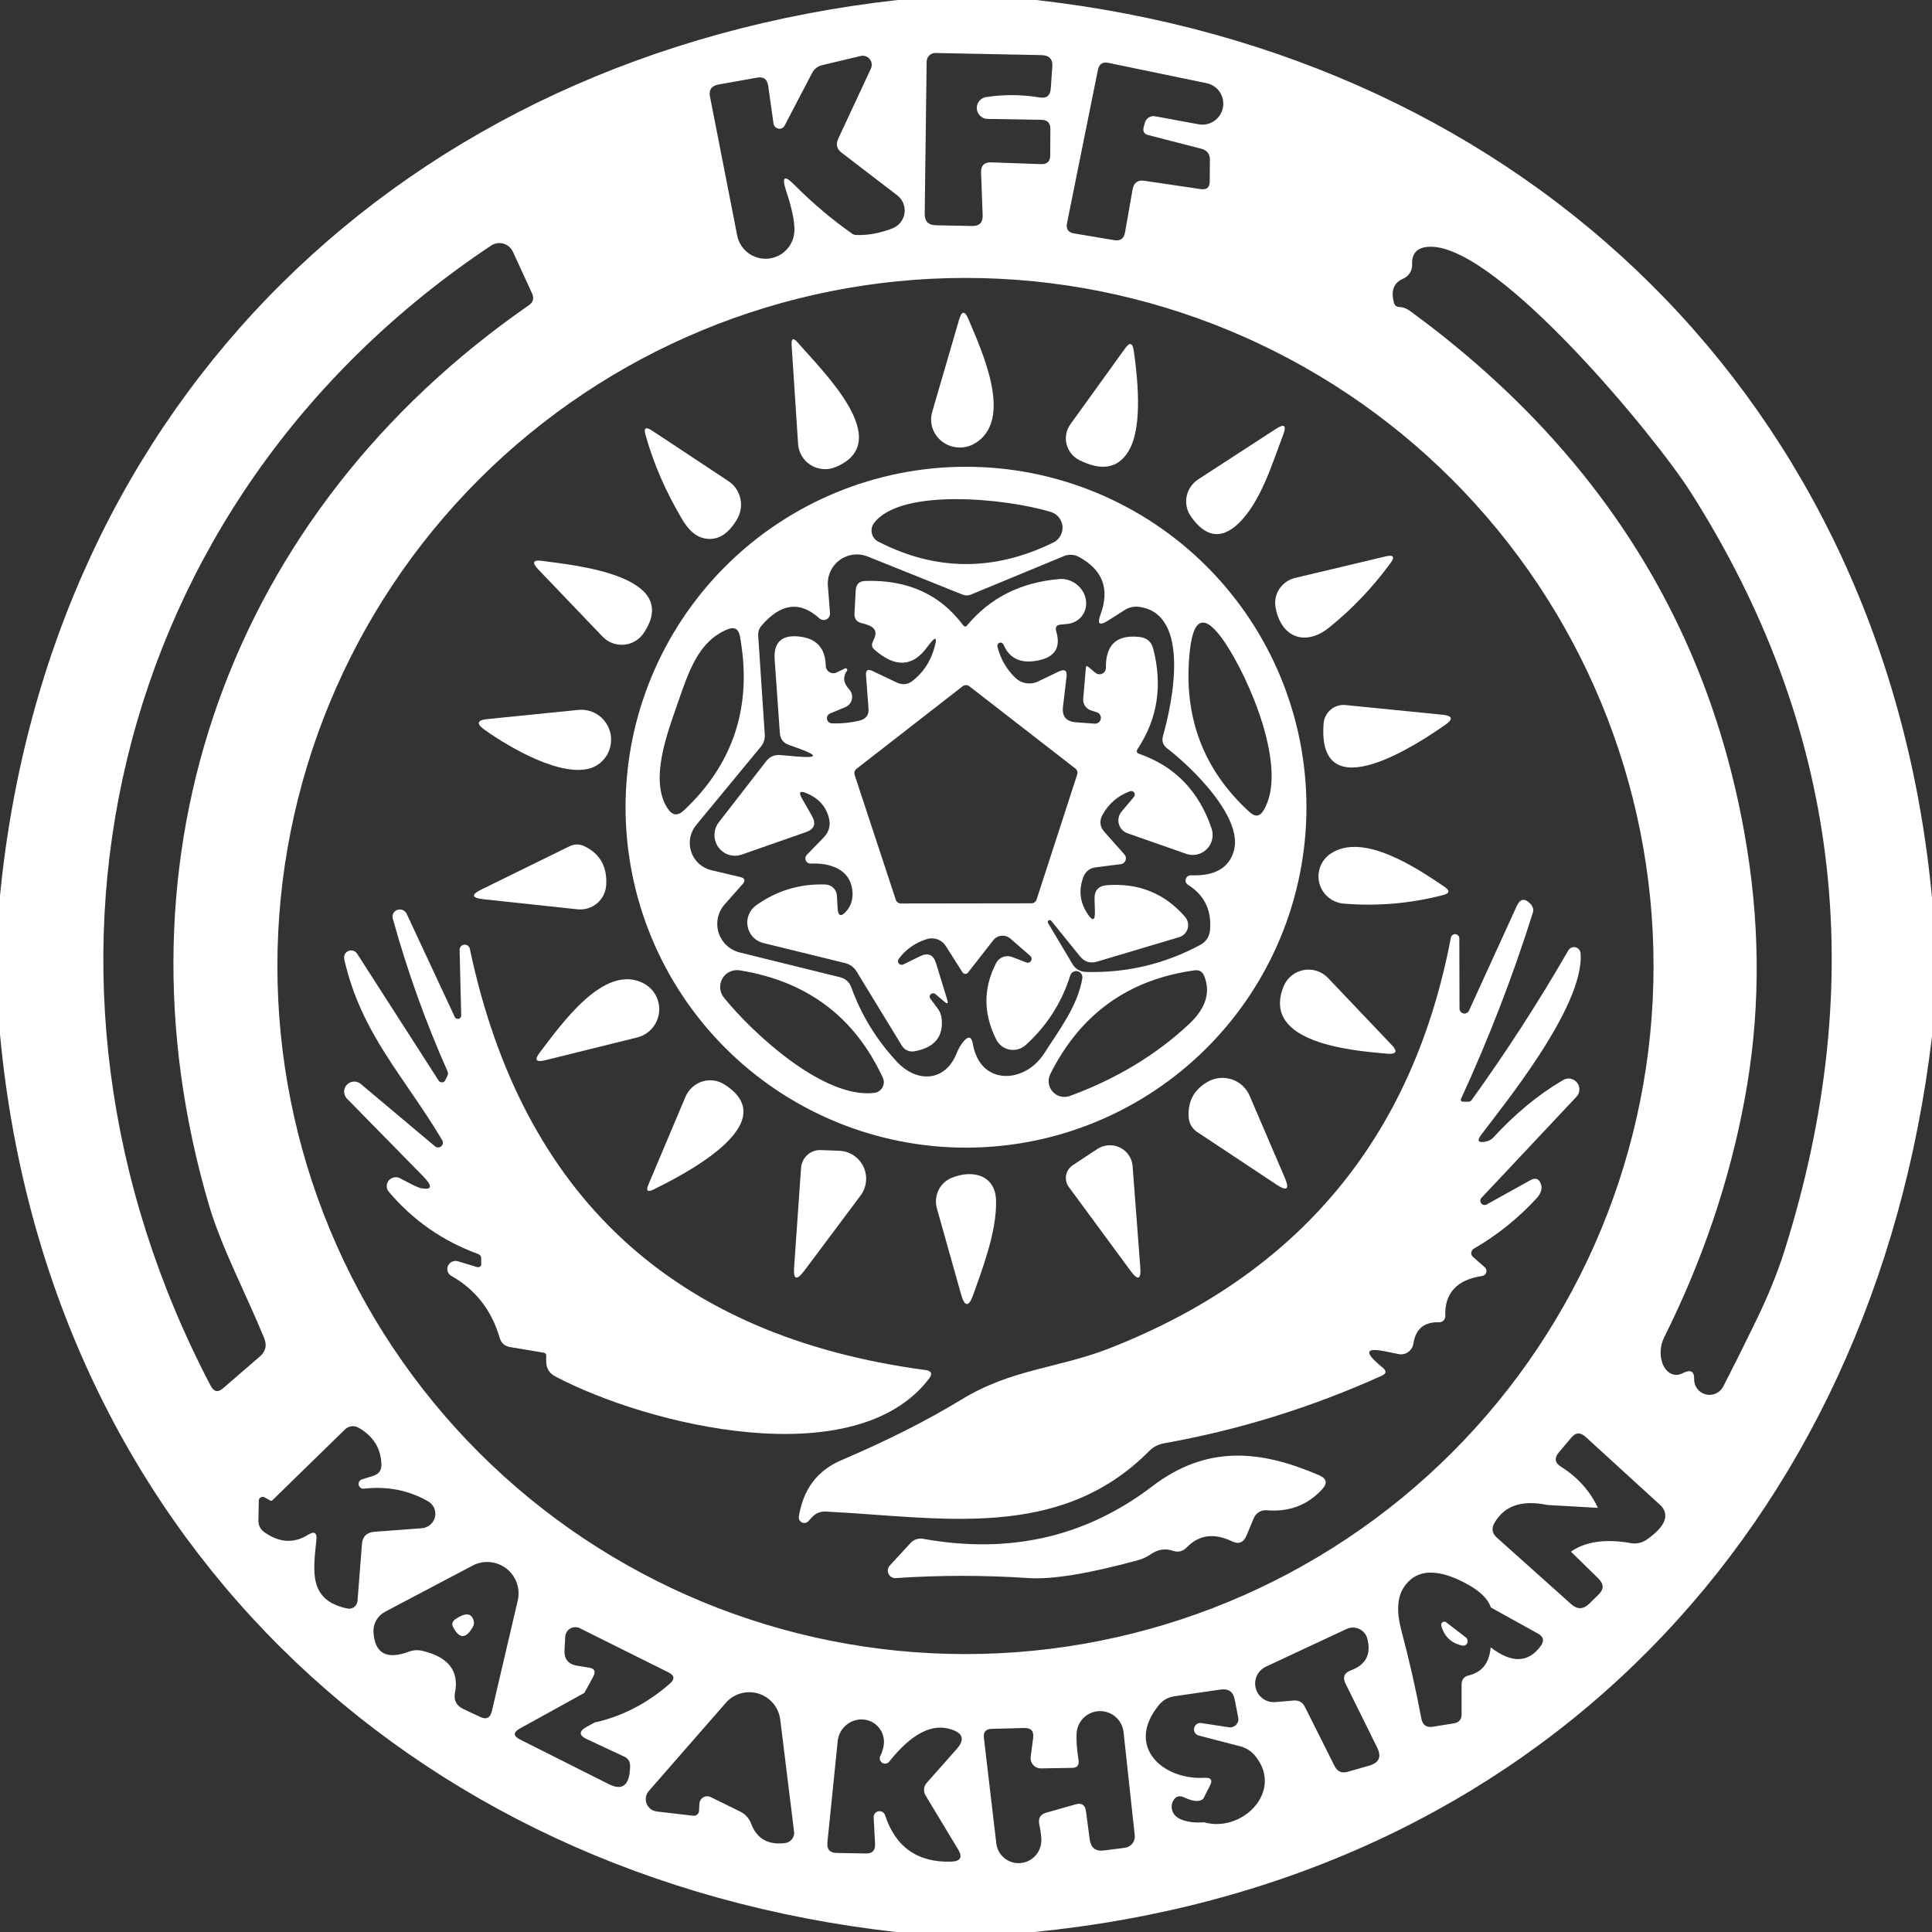 <svg width="803" height="803" viewBox="0 0 803 803" fill="none" xmlns="http://www.w3.org/2000/svg">
<rect x="0" y="0" width="803" height="803" fill="#333333" stroke="none"/>
<path d="M373.137 0L430.673 0C634.886 23.059 783.772 167.672 803 373.137V430.747C778.689 635.401 637.832 782.372 429.863 803H372.327C168.188 779.941 19.081 635.328 0 429.863L0 372.253C20.186 166.494 168.409 22.838 373.137 0ZM412.035 67.481L432.662 68.218C435.216 68.316 436.493 67.113 436.493 64.608L436.567 53.558C436.567 51.102 435.339 49.85 432.883 49.801L410.856 49.432C409.645 49.511 408.452 49.104 407.54 48.303C406.628 47.502 406.072 46.371 405.994 45.16C405.916 43.948 406.322 42.755 407.123 41.843C407.925 40.932 409.055 40.376 410.267 40.297C417.535 39.217 424.853 39.291 432.22 40.518C434.971 40.96 436.469 39.782 436.714 36.982L437.377 27.773C437.623 24.63 436.149 23.009 432.957 22.911L388.829 22.027C388.355 22.017 387.883 22.101 387.442 22.274C387 22.446 386.597 22.704 386.254 23.032C385.912 23.361 385.638 23.753 385.448 24.188C385.258 24.622 385.155 25.089 385.145 25.563L384.335 88.772C384.286 91.964 385.857 93.585 389.05 93.634L404.078 93.929C407.074 93.978 408.523 92.505 408.425 89.509L407.762 71.754C407.664 68.808 409.088 67.383 412.035 67.481ZM330.409 77.058C337.727 84.425 345.634 91.105 354.13 97.097C354.656 97.482 355.302 97.688 355.972 97.686C360.834 97.833 365.844 96.9 371.001 94.887C372.308 94.368 373.454 93.512 374.322 92.407C375.191 91.301 375.751 89.985 375.946 88.593C376.141 87.2 375.963 85.781 375.43 84.48C374.898 83.178 374.031 82.041 372.916 81.184L349.858 63.503C347.795 61.981 347.304 60.041 348.384 57.683L361.939 28.584C362.255 27.942 362.38 27.223 362.301 26.512C362.222 25.801 361.942 25.127 361.493 24.57C361.044 24.013 360.446 23.596 359.768 23.367C359.09 23.139 358.361 23.108 357.667 23.28L341.901 27.037C339.888 27.479 338.414 28.608 337.481 30.426L326.136 52.158C325.91 52.629 325.539 53.01 325.077 53.246C324.615 53.482 324.086 53.56 323.568 53.47C323.05 53.379 322.569 53.125 322.196 52.743C321.823 52.361 321.577 51.872 321.495 51.348L319.285 35.656C318.892 32.906 317.345 31.776 314.643 32.267L298.583 35.141C295.686 35.681 294.532 37.4 295.121 40.297L306.392 97.833C306.961 100.757 308.596 103.365 310.979 105.151C313.363 106.937 316.325 107.774 319.29 107.498C322.256 107.223 325.013 105.855 327.027 103.661C329.041 101.466 330.167 98.602 330.188 95.623C330.237 91.793 329.083 86.341 326.725 79.269C324.81 73.326 326.038 72.589 330.409 77.058ZM475.612 75.143L499.112 78.606C501.519 78.949 502.747 77.918 502.796 75.511L502.87 66.524C502.919 64.019 501.715 62.447 499.26 61.809L477.232 56.136C475.563 55.694 474.924 54.638 475.317 52.968L475.833 51.053C476.079 50.136 476.657 49.345 477.45 48.84C478.243 48.334 479.191 48.151 480.106 48.327L498.081 51.642C499.203 51.86 500.357 51.855 501.477 51.626C502.598 51.398 503.662 50.951 504.609 50.312C505.557 49.672 506.369 48.852 506.999 47.898C507.63 46.945 508.067 45.877 508.284 44.754C508.502 43.632 508.496 42.478 508.268 41.358C508.04 40.238 507.593 39.174 506.953 38.226C506.314 37.279 505.494 36.467 504.54 35.836C503.587 35.205 502.518 34.769 501.396 34.551L460.804 26.153C458.299 25.613 456.801 26.595 456.31 29.099L443.492 92.75C443.001 95.206 443.983 96.63 446.439 97.023L463.162 99.823C465.666 100.215 467.14 99.159 467.582 96.655L470.75 78.679C471.241 75.929 472.861 74.75 475.612 75.143ZM86.857 500.88C44.202 355.825 95.55 212.979 219.83 126.859C221.599 125.631 222.041 124.011 221.157 121.997L213.2 104.685C212.83 103.859 212.283 103.124 211.598 102.533C210.912 101.942 210.106 101.508 209.235 101.262C208.364 101.016 207.45 100.964 206.556 101.11C205.663 101.256 204.813 101.596 204.065 102.106C44.718 208.338 -1.105 407.025 87.593 576.024C88.919 578.528 90.638 578.848 92.75 576.981L108 563.794C110.406 561.732 111.02 559.227 109.842 556.28C102.401 538.01 92.087 518.635 86.857 500.88ZM702.514 204.286C687.781 181.154 623.172 102.917 594.883 102.548C589.333 102.499 586.681 104.979 586.927 109.989C586.968 111.209 586.639 112.415 585.982 113.452C585.326 114.489 584.372 115.31 583.243 115.809C579.314 117.479 578.013 120.769 579.339 125.681C579.633 126.957 580.419 127.596 581.696 127.596C583.268 127.645 584.913 128.333 586.632 129.659C665.311 187.416 711.846 262.019 726.236 353.467C731.786 388.632 731.418 423.11 725.131 456.9C718.845 490.788 707.671 523.816 691.611 555.985C690.724 557.797 690.232 559.902 690.203 562.01C690.175 564.117 690.611 566.123 691.453 567.749C692.294 569.375 693.499 570.542 694.9 571.087C696.301 571.632 697.829 571.53 699.273 570.793C702.564 569.074 704.184 569.835 704.135 573.077C704.074 574.546 704.52 575.991 705.398 577.171C706.276 578.35 707.533 579.192 708.958 579.554C710.383 579.917 711.889 579.779 713.224 579.163C714.559 578.547 715.642 577.49 716.291 576.171C720.76 567.478 725.328 558.318 729.993 548.692C734.806 538.771 738.662 529.292 741.559 520.256C777.461 406.804 764.446 301.481 702.514 204.286ZM687.265 401.5C687.265 325.652 657.134 252.91 603.502 199.277C549.869 145.645 477.127 115.514 401.279 115.514C325.431 115.514 252.689 145.645 199.056 199.277C145.424 252.91 115.293 325.652 115.293 401.5C115.293 477.348 145.424 550.09 199.056 603.723C252.689 657.355 325.431 687.486 401.279 687.486C477.127 687.486 549.869 657.355 603.502 603.723C657.134 550.09 687.265 477.348 687.265 401.5ZM131.5 640.043C130.174 653.008 128.112 665.164 144.393 668.553C144.874 668.658 145.372 668.658 145.855 668.551C146.337 668.445 146.792 668.234 147.189 667.935C147.587 667.635 147.918 667.252 148.159 666.813C148.401 666.373 148.549 665.886 148.592 665.385L150.434 641.811C150.679 638.618 152.423 636.899 155.664 636.654L175.334 635.18C176.622 635.078 177.848 634.566 178.83 633.721C179.813 632.876 180.499 631.742 180.788 630.487C181.077 629.232 180.953 627.922 180.436 626.75C179.918 625.579 179.033 624.609 177.912 623.983C169.809 619.366 160.87 617.622 151.097 618.752C150.63 618.766 150.174 618.616 149.807 618.328C149.44 618.04 149.186 617.632 149.089 617.176C148.993 616.719 149.06 616.243 149.278 615.831C149.497 615.419 149.854 615.097 150.286 614.921L155.222 613.374C157.481 612.637 158.586 611.09 158.537 608.733C158.341 602.004 155.173 596.897 149.034 593.41C148.165 592.895 147.148 592.682 146.138 592.801C145.128 592.921 144.179 593.367 143.435 594.073L113.23 623.541C112.936 623.835 112.592 623.86 112.199 623.614L109.989 622.362C109.748 622.222 109.476 622.147 109.197 622.144C108.919 622.14 108.645 622.208 108.401 622.342C108.156 622.475 107.951 622.669 107.803 622.904C107.655 623.14 107.571 623.41 107.558 623.688L107.41 631.644C107.312 633.953 108.221 635.745 110.136 637.022C116.275 641.246 122.243 641.54 128.038 637.906C130.641 636.285 131.795 636.998 131.5 640.043ZM664.133 626.708L643.21 625.53C632.651 623.32 625.309 625.775 621.183 632.897C619.808 635.205 620.127 637.268 622.141 639.085L653.082 666.785C655.587 668.995 658.043 668.946 660.449 666.637L664.354 662.807C666.662 660.646 666.686 658.435 664.427 656.176L652.935 644.905C659.025 640.681 667.325 639.502 677.835 641.369C678.979 641.579 680.155 641.557 681.294 641.304C682.433 641.051 683.511 640.572 684.465 639.895C692.078 634.542 694.042 629.852 690.359 625.824L658.976 597.167C656.815 595.202 654.826 595.35 653.008 597.609L647.852 603.723C645.936 606.081 646.255 608.045 648.809 609.617C655.734 613.988 660.842 619.685 664.133 626.708ZM175.629 686.16C186.384 688.714 190.878 694.509 189.11 703.546C188.521 706.689 189.675 708.948 192.573 710.323L199.498 713.565C202.101 714.842 203.746 714.056 204.433 711.208L215.189 665.238C215.762 662.801 215.621 660.251 214.784 657.892C213.947 655.533 212.448 653.465 210.468 651.935C208.487 650.404 206.107 649.476 203.613 649.262C201.12 649.047 198.617 649.555 196.403 650.725L160.084 669.879C158.531 670.687 157.244 671.925 156.381 673.442C155.519 674.959 155.116 676.689 155.222 678.424C155.811 687.216 160.674 689.917 169.809 686.528C171.678 685.81 173.711 685.681 175.629 686.16ZM619.562 684.686C628.255 691.366 635.18 691.194 640.337 684.171C641.958 681.961 641.565 680.217 639.159 678.94L619.636 668.111C618.261 663.838 613.644 659.933 605.786 656.397C595.325 651.781 587.86 652.935 583.391 659.86C580.689 664.083 580.395 670.1 582.507 677.909C585.699 689.843 588.449 701.974 590.758 714.302C591.249 716.954 592.82 718.083 595.472 717.69L604.239 716.291C606.4 715.947 607.481 714.695 607.481 712.534V700.083C607.53 698.021 608.561 696.768 610.575 696.326C616.026 695 619.022 691.12 619.562 684.686ZM242.889 703.62L216.073 718.427C213.225 719.999 213.249 721.521 216.147 722.995C228.425 729.183 240.679 735.347 252.908 741.486C258.753 744.482 261.749 742.026 261.896 734.119C261.945 732.203 261.11 730.853 259.391 730.067L244.068 722.921C240.532 721.3 240.483 719.557 243.92 717.69L247.162 715.922C258.507 713.418 268.919 708.04 278.398 699.789C280.559 697.922 280.362 696.351 277.809 695.074L240.974 676.73C240.351 676.425 239.663 676.279 238.97 676.304C238.278 676.33 237.602 676.527 237.004 676.877C236.406 677.227 235.904 677.72 235.542 678.311C235.181 678.902 234.971 679.574 234.933 680.266L234.638 685.718C234.393 689.549 236.185 691.759 240.016 692.348L244.657 693.085C247.113 693.429 247.751 694.681 246.573 696.842L242.889 703.62ZM561.437 694.263C567.723 691.955 570.007 687.535 568.288 681.003C568.05 680.139 567.626 679.337 567.047 678.652C566.468 677.968 565.747 677.418 564.935 677.039C564.122 676.661 563.237 676.464 562.34 676.461C561.444 676.459 560.557 676.651 559.743 677.025L526.002 692.79C524.397 693.58 523.115 694.901 522.375 696.53C521.635 698.158 521.482 699.993 521.943 701.721C522.403 703.45 523.448 704.965 524.9 706.01C526.352 707.054 528.121 707.563 529.906 707.45L537.715 706.787C539.876 706.64 541.423 707.524 542.357 709.439L554.659 733.971C555.838 736.329 557.68 737.139 560.185 736.403L569.172 733.824C573.2 732.645 574.28 730.165 572.414 726.383L559.227 699.715C557.95 697.112 558.687 695.295 561.437 694.263ZM500.144 747.6C498.621 749.025 495.994 748.853 492.261 747.085C490.051 746.053 488.43 746.643 487.399 748.853C486.957 749.884 486.859 750.965 487.104 752.094C487.546 754.01 488.872 755.409 491.082 756.293C493.685 757.325 496.804 757.693 500.438 757.398C516.056 761.892 533.442 744.875 522.024 730.214C520.305 727.955 518.095 726.482 515.393 725.794L498.081 721.3C497.459 721.096 496.935 720.668 496.61 720.101C496.284 719.533 496.18 718.865 496.317 718.225C496.454 717.586 496.823 717.019 497.353 716.635C497.882 716.25 498.535 716.075 499.186 716.143L510.752 717.911C511.297 717.989 511.854 717.938 512.375 717.763C512.896 717.588 513.368 717.294 513.75 716.905C514.131 716.516 514.413 716.043 514.571 715.526C514.728 715.01 514.758 714.463 514.657 713.933L513.183 706.419C512.594 703.178 510.654 701.778 507.363 702.22L488.136 705.019C485.483 705.412 483.322 706.64 481.653 708.703C467.655 725.794 483.126 739.939 500.733 738.907C503.385 738.76 504.097 739.865 502.87 742.222L500.144 747.6ZM295.416 746.937L307.571 752.905C309.781 753.985 311.328 755.679 312.212 757.988C314.57 764.274 319.309 766.951 326.431 766.018C327.539 765.851 328.538 765.264 329.213 764.382C329.888 763.5 330.185 762.394 330.04 761.303L324.294 714.744C323.994 712.258 322.981 709.913 321.377 707.991C319.773 706.069 317.646 704.652 315.255 703.912C312.863 703.172 310.308 703.14 307.899 703.82C305.49 704.501 303.329 705.864 301.678 707.745L269.705 744.359C269.079 745.063 268.658 745.925 268.488 746.851C268.318 747.777 268.404 748.733 268.738 749.613C269.072 750.494 269.641 751.266 270.383 751.846C271.125 752.427 272.011 752.793 272.946 752.905L288.049 754.673C288.356 754.714 288.67 754.69 288.968 754.603C289.266 754.515 289.542 754.365 289.778 754.164C290.015 753.962 290.206 753.713 290.339 753.433C290.473 753.152 290.546 752.847 290.553 752.536L290.701 749.737C290.715 749.189 290.869 748.655 291.146 748.183C291.423 747.711 291.815 747.316 292.286 747.037C292.757 746.757 293.291 746.602 293.838 746.584C294.385 746.567 294.928 746.688 295.416 746.937ZM434.799 753.42L447.028 749.958C449.582 749.221 451.031 750.179 451.374 752.831L452.921 764.544C453.413 768.031 455.377 769.554 458.815 769.112L467.508 768.007C468.753 767.84 469.883 767.198 470.654 766.219C471.426 765.241 471.778 764.004 471.634 762.776L466.992 719.974C466.739 717.532 465.577 715.274 463.738 713.648C461.899 712.021 459.517 711.144 457.062 711.19C454.607 711.237 452.259 712.203 450.483 713.898C448.707 715.593 447.631 717.893 447.47 720.343C447.273 723.044 447.544 726.801 448.28 731.614C448.575 733.726 447.666 734.782 445.554 734.782L432.662 735.003C432.048 735.009 431.44 734.882 430.879 734.631C430.318 734.381 429.817 734.012 429.412 733.551C429.006 733.089 428.705 732.546 428.529 731.957C428.352 731.369 428.305 730.749 428.389 730.141L429.421 722.258C429.765 719.508 428.537 718.157 425.737 718.206L412.182 718.574C409.726 718.624 408.646 719.876 408.941 722.332L414.098 766.165C414.377 768.531 415.545 770.695 417.366 772.218C419.186 773.742 421.523 774.512 423.902 774.371C426.281 774.231 428.525 773.191 430.179 771.462C431.833 769.733 432.773 767.444 432.81 765.06C432.859 763.488 432.564 761.156 431.926 758.061C431.484 755.655 432.441 754.108 434.799 753.42ZM365.991 729.625C367.17 727.071 367.612 724.763 367.317 722.7C366.992 720.354 365.812 718.237 364.002 716.754C362.192 715.272 359.879 714.528 357.507 714.665C355.135 714.801 352.87 715.81 351.146 717.496C349.422 719.183 348.36 721.429 348.163 723.805L343.89 765.797C343.596 768.645 344.897 770.094 347.795 770.143L359.877 770.364C362.578 770.413 363.855 769.087 363.707 766.386L363.118 755.262C363.106 754.686 363.298 754.125 363.661 753.677C364.024 753.23 364.534 752.927 365.101 752.82C365.667 752.714 366.252 752.813 366.753 753.098C367.253 753.383 367.636 753.837 367.833 754.378C372.204 767.737 381.388 774.195 395.385 773.753C399.265 773.606 400.198 771.887 398.185 768.596L384.703 746.274C384.215 745.459 383.994 744.513 384.074 743.573C384.153 742.633 384.528 741.747 385.145 741.044L397.743 726.826C400.984 723.093 400.272 720.441 395.606 718.869C387.601 716.07 378.982 720.441 369.748 731.982C369.436 732.481 368.938 732.834 368.365 732.965C367.791 733.097 367.189 732.995 366.691 732.682C366.193 732.37 365.839 731.872 365.708 731.299C365.577 730.725 365.679 730.123 365.991 729.625Z" fill="white"/>
<path d="M398.623 132.872C399.72 129.117 401.017 129.044 402.513 132.653C408.198 146.186 421.513 174.716 405.056 184.372C402.991 185.562 400.606 186.122 398.211 185.978C395.817 185.834 393.523 184.994 391.628 183.567C389.732 182.139 388.323 180.19 387.583 177.973C386.843 175.755 386.807 173.372 387.478 171.131L398.623 132.872Z" fill="white"/>
<path d="M331.645 142.458C341.962 154.401 372.466 183.743 347.27 194.138C345.627 194.821 343.842 195.104 342.063 194.966C340.284 194.827 338.563 194.27 337.043 193.34C335.522 192.41 334.246 191.134 333.32 189.619C332.395 188.104 331.846 186.393 331.719 184.627L329.028 143.564C328.828 140.566 329.701 140.197 331.645 142.458Z" fill="white"/>
<path d="M448.661 191.272C447.344 190.616 446.184 189.687 445.261 188.547C444.337 187.407 443.672 186.084 443.312 184.668C442.951 183.253 442.903 181.778 443.171 180.347C443.439 178.915 444.016 177.56 444.864 176.374L467.575 144.874C469.511 142.107 470.727 142.404 471.224 145.764C474.252 166.863 473.408 180.97 468.692 188.085C464.373 194.706 457.696 195.769 448.661 191.272Z" fill="white"/>
<path d="M533.373 180.578C528.867 192.39 524.067 208.651 514.687 217.619C507.597 224.328 501.023 223.331 494.967 214.63C494.127 213.435 493.538 212.085 493.235 210.66C492.933 209.235 492.922 207.763 493.204 206.331C493.486 204.898 494.055 203.533 494.877 202.317C495.7 201.1 496.76 200.055 497.995 199.244L530.344 178.244C533.791 176.008 534.8 176.786 533.373 180.578Z" fill="white"/>
<path d="M270.983 178.947L302.734 199.952C305.251 201.605 307.032 204.181 307.705 207.142C308.378 210.102 307.89 213.217 306.343 215.835C302.513 222.317 297.896 224.94 292.494 223.703C289.204 222.96 286.257 220.412 283.654 216.058C276.779 204.529 271.671 192.802 268.331 180.877C267.448 177.859 268.332 177.215 270.983 178.947Z" fill="white"/>
<path d="M543 335.5C543 373.028 528.092 409.019 501.556 435.556C475.019 462.092 439.028 477 401.5 477C363.972 477 327.981 462.092 301.444 435.556C274.908 409.019 260 373.028 260 335.5C260 297.972 274.908 261.981 301.444 235.444C327.981 208.908 363.972 194 401.5 194C439.028 194 475.019 208.908 501.556 235.444C528.092 261.981 543 297.972 543 335.5ZM365.02 225.101C388.947 237.433 413.218 237.555 437.833 225.469C439.056 224.857 440.069 223.894 440.74 222.702C441.411 221.511 441.711 220.146 441.6 218.782C441.489 217.419 440.973 216.12 440.117 215.053C439.262 213.986 438.107 213.199 436.801 212.793C417.787 207.045 374.232 202.77 363.251 217.436C362.804 218.036 362.493 218.726 362.339 219.459C362.185 220.191 362.193 220.948 362.361 221.678C362.53 222.407 362.855 223.091 363.314 223.682C363.773 224.273 364.355 224.757 365.02 225.101ZM352.049 278.753C350.231 281.307 350.526 283.887 352.933 286.491C353.442 287.039 353.81 287.703 354.007 288.425C354.204 289.146 354.224 289.905 354.065 290.636C353.906 291.367 353.572 292.048 353.093 292.623C352.613 293.197 352.002 293.647 351.312 293.934L344.9 296.587C344.479 296.791 344.136 297.126 343.924 297.543C343.712 297.96 343.643 298.435 343.726 298.895C343.81 299.355 344.042 299.775 344.387 300.09C344.732 300.405 345.171 300.599 345.637 300.641C349.666 300.788 353.596 300.395 357.429 299.462C360.033 298.774 361.212 297.079 360.966 294.377L359.934 280.595C359.787 278.581 360.647 277.991 362.514 278.826L372.758 283.69C375.165 284.82 377.425 284.526 379.538 282.806C383.567 279.563 386.392 275.412 388.013 270.351C389.929 264.406 389.045 263.939 385.36 268.951C379.317 277.303 371.947 277.598 363.251 269.835C362.465 269.098 362.244 268.214 362.588 267.182C362.784 266.642 363.03 266.077 363.324 265.487C364.553 262.834 363.791 260.967 361.04 259.886C360.155 259.542 359.197 259.247 358.166 259.002C356.053 258.51 355.046 257.184 355.144 255.022L355.66 245.367C355.807 242.862 357.109 241.56 359.566 241.461C377.155 240.872 390.74 247.013 400.321 259.886C400.861 260.574 401.402 260.598 401.942 259.96C411.523 248.414 424.371 241.977 440.486 240.651C442.947 240.501 445.45 241.3 447.467 242.879C449.484 244.457 450.857 246.692 451.297 249.111C451.737 251.531 451.209 253.945 449.824 255.846C448.44 257.746 446.307 258.983 443.876 259.296L440.928 259.591C439.111 259.739 438.472 260.697 439.012 262.465C441.125 269.589 438.079 273.692 429.874 274.773C423.634 275.608 419.359 273.299 417.05 267.845C416.914 267.551 416.675 267.317 416.378 267.188C416.081 267.058 415.747 267.042 415.439 267.141C415.13 267.241 414.869 267.45 414.704 267.729C414.54 268.008 414.483 268.338 414.545 268.656C415.773 273.717 418.254 278.065 421.988 281.701C423.222 282.893 424.788 283.68 426.475 283.957C428.161 284.233 429.888 283.986 431.421 283.248L440.191 279.047C442.55 277.966 443.582 278.703 443.287 281.258L441.813 293.713C441.321 297.693 443.09 299.855 447.119 300.199L455.078 300.788C455.654 300.801 456.216 300.608 456.664 300.245C457.111 299.882 457.415 299.371 457.521 298.805C457.627 298.239 457.529 297.653 457.243 297.152C456.958 296.652 456.504 296.269 455.963 296.072L453.457 295.261C452.454 294.947 451.588 294.303 450.999 293.432C450.41 292.562 450.133 291.518 450.214 290.471L451.32 277.573C451.369 276.787 451.688 276.64 452.278 277.131L455.299 279.637C455.689 279.96 456.162 280.165 456.664 280.228C457.166 280.291 457.675 280.21 458.132 279.993C458.589 279.776 458.975 279.433 459.243 279.004C459.512 278.576 459.652 278.079 459.648 277.573C459.5 267.944 464.168 263.669 473.65 264.75C476.696 265.094 478.588 266.74 479.325 269.688C483.256 284.968 481.094 298.823 472.84 311.253C472.201 312.236 472.422 312.924 473.503 313.317C488.292 318.476 498.315 328.818 503.572 344.344C504.069 345.822 504.144 347.411 503.79 348.93C503.435 350.449 502.665 351.837 501.566 352.935C500.467 354.034 499.085 354.799 497.576 355.143C496.067 355.488 494.493 355.397 493.033 354.883L468.639 346.334C467.765 346.029 466.978 345.516 466.348 344.838C465.718 344.16 465.264 343.339 465.024 342.445C464.784 341.551 464.766 340.612 464.973 339.71C465.179 338.808 465.602 337.97 466.207 337.269L471.292 331.226C471.511 330.979 471.641 330.667 471.661 330.338C471.682 330.009 471.591 329.683 471.405 329.412C471.218 329.14 470.946 328.939 470.631 328.84C470.317 328.742 469.979 328.751 469.671 328.867C464.61 330.734 460.802 334.001 458.247 338.669C456.823 341.273 457.117 343.68 459.132 345.891L467.386 355.177C467.666 355.506 467.854 355.904 467.929 356.33C468.005 356.756 467.965 357.194 467.815 357.599C467.665 358.005 467.41 358.363 467.075 358.636C466.741 358.91 466.339 359.09 465.912 359.157L455.521 360.484C452.917 360.778 451.148 362.179 450.214 364.684C448.249 370.04 448.863 375.1 452.057 379.866C454.169 383.011 455.177 382.691 455.078 378.908L454.931 373.602C454.833 370.113 456.528 368.222 460.016 367.927C473.233 366.895 484.091 371.293 492.591 381.119C493.154 381.783 493.542 382.577 493.721 383.429C493.9 384.281 493.863 385.164 493.614 385.999C493.365 386.833 492.912 387.592 492.296 388.207C491.68 388.822 490.92 389.273 490.085 389.521L455.963 399.691C453.113 400.526 450.755 399.789 448.888 397.48L436.875 382.667C436.743 382.531 436.568 382.445 436.379 382.425C436.191 382.405 436.001 382.452 435.844 382.557C435.686 382.662 435.57 382.819 435.516 383.001C435.462 383.182 435.474 383.377 435.548 383.551L445.866 400.87C446.433 401.795 447.222 402.562 448.162 403.103C449.102 403.644 450.162 403.94 451.246 403.965C468.246 404.457 484.189 400.674 499.076 392.616C500.141 392.029 501.047 391.186 501.715 390.158C502.383 389.13 502.792 387.95 502.908 386.72C503.694 378.368 500.624 372.03 493.696 367.706C493.314 367.447 493.025 367.071 492.875 366.634C492.724 366.197 492.719 365.724 492.86 365.284C493.001 364.844 493.281 364.462 493.657 364.194C494.034 363.927 494.487 363.788 494.949 363.8C504.874 364.193 510.843 360.778 512.858 353.556C516.69 339.48 495.096 318.697 485.073 311.032C483.354 309.706 482.789 307.986 483.378 305.873C487.211 292.387 495.17 255.096 473.429 252.221C471.339 251.938 469.221 252.408 467.46 253.548L460.606 257.896C456.97 260.254 455.914 259.395 457.437 255.317C461.318 244.753 458.297 236.794 448.372 231.439C447.427 230.933 446.381 230.644 445.31 230.593C444.239 230.542 443.17 230.73 442.181 231.144L403.711 247.062C402.434 247.603 401.156 247.603 399.879 247.062L360.598 231.291C358.692 230.535 356.624 230.276 354.59 230.539C352.557 230.802 350.623 231.578 348.972 232.794C347.321 234.011 346.006 235.627 345.152 237.491C344.298 239.356 343.932 241.407 344.089 243.451L344.974 254.801C345.023 255.333 344.91 255.867 344.65 256.334C344.391 256.801 343.996 257.178 343.518 257.417C343.04 257.656 342.502 257.745 341.972 257.673C341.443 257.601 340.948 257.37 340.552 257.012C332.543 249.691 324.535 250.698 316.526 260.033C315.535 261.163 315.031 262.647 315.126 264.16L317.853 305.136C318 307.151 317.435 308.92 316.158 310.443L289.332 342.943C288.078 344.467 287.232 346.285 286.873 348.226C286.514 350.166 286.655 352.166 287.281 354.038C287.907 355.909 288.999 357.591 290.453 358.925C291.908 360.258 293.678 361.201 295.596 361.663L307.756 364.537C309.623 365.028 309.918 366.011 308.641 367.485L301.123 375.96C299.75 377.539 298.804 379.444 298.377 381.494C297.95 383.543 298.056 385.667 298.684 387.663C299.313 389.66 300.443 391.462 301.967 392.896C303.491 394.331 305.357 395.351 307.388 395.859L349.174 406.176C351.484 406.766 353.056 408.215 353.891 410.524C358.018 421.923 364.283 432.143 372.684 441.183C381.086 450.321 392.951 449.584 397.594 437.793C398.331 435.926 399.289 434.28 400.468 432.855C402.532 430.448 403.834 430.816 404.374 433.96C407.396 451.353 425.82 450.469 433.927 437.94C440.339 427.917 447.93 418.115 449.846 406.618C449.955 405.972 449.814 405.308 449.451 404.762C449.088 404.216 448.531 403.829 447.893 403.678C447.255 403.528 446.584 403.627 446.015 403.954C445.447 404.281 445.025 404.812 444.834 405.439C441.297 416.74 435.106 426.394 426.263 434.403C425.371 435.198 424.308 435.778 423.156 436.098C422.005 436.419 420.795 436.47 419.621 436.25C418.446 436.029 417.338 435.542 416.381 434.826C415.424 434.109 414.645 433.183 414.102 432.118C408.649 421.309 408.624 410.696 414.029 400.28C414.627 399.111 415.644 398.208 416.882 397.745C418.121 397.282 419.494 397.293 420.735 397.775L426.631 400.059C426.983 400.179 427.365 400.174 427.714 400.046C428.063 399.917 428.357 399.673 428.547 399.353C428.737 399.034 428.811 398.658 428.758 398.291C428.704 397.923 428.526 397.585 428.252 397.333L419.851 390.036C419.354 389.615 418.776 389.298 418.152 389.107C417.528 388.915 416.869 388.851 416.216 388.92C415.563 388.989 414.929 389.188 414.35 389.507C413.772 389.825 413.262 390.256 412.849 390.773L402.311 404.26C402.17 404.435 401.989 404.573 401.784 404.664C401.578 404.754 401.354 404.793 401.13 404.779C400.906 404.765 400.689 404.696 400.497 404.581C400.305 404.465 400.143 404.304 400.026 404.113L393.098 393.205C392.311 391.952 391.138 390.988 389.757 390.457C388.375 389.925 386.858 389.855 385.434 390.258C380.521 391.731 376.541 394.507 373.495 398.585C373.304 398.864 373.209 399.198 373.225 399.536C373.242 399.873 373.368 400.196 373.585 400.455C373.803 400.714 374.099 400.895 374.428 400.97C374.758 401.045 375.103 401.01 375.411 400.87L382.339 397.48C385.729 395.809 387.964 396.768 389.045 400.354L393.688 415.462C394.179 417.182 393.762 417.452 392.435 416.273L388.898 413.251C388.625 412.999 388.26 412.856 387.88 412.852C387.5 412.848 387.134 412.984 386.858 413.232C386.582 413.479 386.418 413.819 386.4 414.179C386.381 414.54 386.511 414.894 386.76 415.167L389.929 419.442C390.666 420.474 391.133 421.653 391.33 422.979C392.312 430.791 388.505 435.459 379.907 436.982C378.939 437.132 377.949 436.996 377.059 436.59C376.168 436.184 375.416 435.526 374.895 434.697L356.102 403.892C354.972 402.025 353.351 400.821 351.238 400.28L317.263 391.953C315.627 391.551 314.141 390.687 312.983 389.464C311.824 388.24 311.043 386.709 310.732 385.053C310.421 383.398 310.594 381.687 311.229 380.127C311.865 378.567 312.936 377.222 314.315 376.255C322.963 370.113 332.568 367.239 343.131 367.632C344.364 367.686 345.532 368.192 346.405 369.051C347.278 369.91 347.793 371.061 347.848 372.275L348.143 377.582C348.339 380.775 349.518 381.193 351.68 378.834C353.793 376.476 354.653 373.528 354.26 369.991C353.228 361.073 344.679 358.567 336.941 358.936C336.516 358.951 336.097 358.839 335.736 358.614C335.375 358.39 335.09 358.063 334.916 357.675C334.742 357.288 334.687 356.857 334.759 356.439C334.831 356.02 335.026 355.632 335.319 355.325L342.394 348.029C344.654 345.67 345.342 342.894 344.458 339.701C343.131 334.935 339.987 331.569 335.024 329.604C332.47 328.572 331.88 329.285 333.256 331.741L337.457 339.111C339.324 342.403 338.464 344.663 334.877 345.891L308.346 355.177C306.601 355.803 304.704 355.841 302.94 355.287C301.175 354.734 299.637 353.617 298.558 352.106C297.478 350.595 296.915 348.77 296.952 346.905C296.99 345.04 297.626 343.237 298.765 341.764L318.369 316.486C319.892 314.472 321.931 313.587 324.486 313.833L331.119 314.422C339.913 315.159 340.159 314.029 331.855 311.032L327.949 309.632C325.542 308.797 324.265 307.102 324.117 304.547L321.98 274.183C321.489 267.059 324.805 263.841 331.929 264.529C339.299 265.266 343.058 269.319 343.205 276.689C343.212 277.224 343.355 277.749 343.619 278.214C343.884 278.679 344.262 279.069 344.718 279.349C345.174 279.628 345.693 279.788 346.228 279.812C346.762 279.837 347.294 279.726 347.774 279.49L351.238 277.795C351.367 277.744 351.508 277.735 351.642 277.769C351.776 277.803 351.896 277.878 351.986 277.984C352.075 278.089 352.129 278.22 352.14 278.358C352.152 278.496 352.12 278.634 352.049 278.753ZM281.446 292.903C277.466 304.399 269.728 324.519 277.54 336.09C279.456 338.988 281.692 339.234 284.247 336.827C305.029 317.321 312.792 293.197 307.535 264.455C306.946 261.36 305.226 260.402 302.376 261.581C290.29 266.592 286.384 278.679 281.446 292.903ZM525.165 336.827C535.704 319.581 518.974 281.627 509.099 267.035C500.894 254.899 496.03 256.127 494.507 270.72C491.657 297.644 499.985 319.95 519.49 337.637C521.75 339.652 523.642 339.381 525.165 336.827ZM428.695 375.444C429.167 375.439 429.626 375.287 430.009 375.01C430.392 374.733 430.679 374.344 430.832 373.897L447.709 321.94C447.857 321.497 447.865 321.019 447.733 320.571C447.602 320.123 447.336 319.726 446.972 319.434L402.9 285.238C402.5 284.927 402.007 284.759 401.5 284.759C400.993 284.759 400.5 284.927 400.1 285.238L355.955 319.581C355.59 319.874 355.325 320.27 355.193 320.718C355.061 321.166 355.07 321.644 355.218 322.087L372.316 373.97C372.468 374.418 372.755 374.807 373.138 375.084C373.521 375.361 373.98 375.513 374.453 375.518L428.695 375.444ZM300.902 414.652C313.21 429.907 342.689 456.88 363.472 454.227C364.166 454.126 364.828 453.867 365.404 453.47C365.981 453.073 366.457 452.549 366.793 451.94C367.13 451.331 367.318 450.655 367.343 449.964C367.368 449.273 367.228 448.588 366.936 447.963C355.291 422.709 335.467 407.822 307.461 403.302C306.056 403.068 304.613 403.269 303.325 403.877C302.036 404.485 300.964 405.472 300.251 406.705C299.539 407.939 299.219 409.36 299.335 410.78C299.452 412.2 299.998 413.551 300.902 414.652ZM496.497 403.302C469.032 407.085 449.06 421.432 436.58 446.342C435.968 447.523 435.73 448.863 435.897 450.184C436.064 451.504 436.629 452.742 437.517 453.734C438.405 454.725 439.573 455.424 440.867 455.735C442.161 456.047 443.519 455.958 444.761 455.48C464.02 448.405 480.504 438.456 494.212 425.633C501.189 419.098 503.277 412.416 500.476 405.587C499.739 403.818 498.413 403.056 496.497 403.302Z" fill="white"/>
<path d="M250.424 264.571L223.626 236.573C220.976 233.739 221.565 232.591 225.393 233.129C238.718 234.961 283.774 239.139 267.504 263.179C266.585 264.538 265.37 265.674 263.95 266.502C262.53 267.33 260.941 267.83 259.3 267.964C257.66 268.097 256.01 267.862 254.474 267.275C252.937 266.687 251.553 265.764 250.424 264.571Z" fill="white"/>
<path d="M538.267 240.21L575.898 231.262C579.201 230.486 579.866 231.432 577.894 234.099C570.501 244.187 562.024 253.087 552.462 260.798C542.407 268.945 532.205 264.799 530.135 252.214C529.707 249.584 530.306 246.891 531.812 244.668C533.318 242.445 535.622 240.854 538.267 240.21Z" fill="white"/>
<path d="M600.694 301.266C590.389 308.449 547.4 337.555 550.124 300.817C550.197 299.702 550.491 298.612 550.988 297.613C551.486 296.614 552.177 295.726 553.02 295.001C553.864 294.276 554.844 293.729 555.901 293.391C556.959 293.053 558.073 292.933 559.178 293.036L599.664 297.076C603.737 297.525 604.08 298.922 600.694 301.266Z" fill="white"/>
<path d="M245.707 319.216C233.469 323.197 212.366 311.108 201.374 303.294C197.857 300.788 198.248 299.313 202.547 298.871L240.651 295.038C243.649 294.802 246.631 295.672 249.039 297.486C251.446 299.299 253.116 301.932 253.735 304.893C254.354 307.854 253.881 310.941 252.403 313.576C250.926 316.212 248.546 318.217 245.707 319.216Z" fill="white"/>
<path d="M552.976 354.861C566.413 345.747 588.661 360.621 600.483 368.641C602.686 370.196 602.49 371.314 599.895 371.994C586.238 375.543 572.409 376.734 558.409 375.567C556.063 375.354 553.84 374.427 552.044 372.913C550.247 371.399 548.964 369.372 548.37 367.108C547.776 364.844 547.899 362.454 548.724 360.262C549.548 358.07 551.033 356.184 552.976 354.861Z" fill="white"/>
<path d="M200.337 369.58L236.829 351.681C237.745 351.245 238.743 351.013 239.753 351.001C240.763 350.988 241.762 351.195 242.68 351.608C249.261 354.689 252.357 360.044 251.967 367.673C251.906 369.143 251.544 370.585 250.902 371.91C250.261 373.235 249.354 374.414 248.237 375.376C247.12 376.339 245.818 377.062 244.409 377.504C243.001 377.945 241.516 378.094 240.047 377.942L201.068 373.761C195.9 373.223 195.656 371.83 200.337 369.58Z" fill="white"/>
<path d="M610.525 420.125L630.445 376.507C631.822 373.554 633.642 373.21 635.904 375.473C637.134 376.703 637.527 378.007 637.085 379.385C628.772 405.807 618.812 431.613 607.205 456.805C607.157 456.927 607.14 457.058 607.154 457.188C607.168 457.318 607.213 457.442 607.285 457.551C607.358 457.659 607.455 457.749 607.57 457.812C607.684 457.875 607.812 457.909 607.943 457.912C608.73 457.912 609.516 457.912 610.303 457.912C610.844 457.912 611.287 457.691 611.631 457.248C626.092 437.173 639.495 416.434 651.84 395.031C652.128 394.526 652.57 394.126 653.101 393.889C653.631 393.652 654.224 393.591 654.792 393.715C655.36 393.838 655.874 394.14 656.259 394.576C656.643 395.012 656.879 395.559 656.931 396.138C658.775 418.501 623.067 461.528 615.542 471.787C613.82 474.149 614.41 475.059 617.312 474.518C618.739 474.272 619.895 473.657 620.78 472.673C629.781 462.882 639.323 455.009 649.406 449.056C650.343 448.414 651.488 448.151 652.611 448.319C653.734 448.486 654.752 449.072 655.461 449.959C656.17 450.846 656.518 451.968 656.435 453.101C656.352 454.234 655.844 455.293 655.013 456.067L615.837 497.766C615.511 498.065 615.309 498.475 615.271 498.915C615.232 499.355 615.359 499.794 615.627 500.145C615.895 500.497 616.284 500.735 616.719 500.814C617.154 500.892 617.602 500.806 617.976 500.571L636.052 490.533C638.314 489.303 639.815 489.943 640.552 492.452C641.044 494.224 640.429 496.069 638.708 497.988C631.035 506.352 622.305 513.363 612.517 519.022C612.239 519.197 612.004 519.433 611.829 519.71C611.654 519.987 611.545 520.299 611.509 520.62C611.474 520.941 611.513 521.264 611.623 521.562C611.734 521.861 611.914 522.128 612.148 522.343L617.165 526.771C617.444 527.032 617.646 527.366 617.747 527.734C617.849 528.103 617.845 528.493 617.738 528.86C617.631 529.228 617.424 529.558 617.141 529.814C616.857 530.071 616.508 530.244 616.132 530.314C605.508 531.888 600.368 537.448 600.712 546.993C600.723 547.335 600.663 547.676 600.537 547.994C600.41 548.312 600.221 548.601 599.979 548.843C599.737 549.084 599.448 549.274 599.13 549.401C598.812 549.527 598.472 549.587 598.13 549.576C591.933 549.38 588.367 552.356 587.432 558.507C587.316 559.207 587.061 559.876 586.683 560.474C586.305 561.073 585.811 561.588 585.232 561.988C584.652 562.388 583.999 562.666 583.312 562.803C582.625 562.94 581.918 562.935 581.235 562.787L575.406 561.606C567.98 560.13 567.119 561.877 572.824 566.846C573.464 567.437 574.103 567.978 574.743 568.47C576.366 569.848 576.218 570.955 574.3 571.791C545.133 584.978 514.909 594.351 483.627 599.911C481.364 600.353 479.397 601.387 477.725 603.01C440.319 640.798 390.888 630.613 343.228 628.251C340.965 628.153 339.071 628.915 337.547 630.539L335.924 632.31C335.591 632.651 335.161 632.879 334.693 632.964C334.225 633.048 333.742 632.984 333.311 632.781C332.881 632.578 332.525 632.246 332.292 631.831C332.06 631.416 331.962 630.938 332.013 630.465C333.784 619.05 339.662 611.203 349.646 606.922C368.681 598.804 385.306 590.414 399.52 581.755C420.325 568.987 439.803 568.692 460.682 560.573C539.723 529.772 587.162 472.87 602.999 389.865C603.048 389.395 603.282 388.964 603.648 388.667C604.015 388.369 604.485 388.229 604.955 388.278C605.424 388.327 605.855 388.561 606.153 388.928C606.45 389.294 606.59 389.764 606.541 390.234L606.615 419.313C606.639 419.768 606.814 420.202 607.111 420.548C607.408 420.893 607.811 421.131 608.257 421.223C608.704 421.316 609.168 421.259 609.578 421.06C609.988 420.861 610.321 420.532 610.525 420.125Z" fill="white"/>
<path d="M191.694 422.055L191.03 395.023C190.961 394.457 191.121 393.886 191.474 393.437C191.827 392.989 192.344 392.698 192.911 392.63C193.479 392.561 194.05 392.721 194.5 393.073C194.949 393.425 195.24 393.941 195.309 394.508C217.049 497.183 280.177 555.493 384.694 569.439C387.154 569.783 387.646 570.961 386.17 572.974C355.479 613.264 269.602 592.567 230.796 572.09C228.386 570.814 227.131 568.85 227.033 566.198C226.984 565.314 226.984 564.406 227.033 563.473C227.033 562.736 226.664 562.319 225.926 562.221L211.909 559.864C209.745 559.471 208.343 558.219 207.703 556.107C204.359 544.617 197.67 536.024 187.636 530.328C186.908 529.937 186.357 529.292 186.089 528.519C185.821 527.746 185.855 526.898 186.185 526.14C186.515 525.381 187.117 524.764 187.875 524.409C188.633 524.054 189.494 523.984 190.292 524.214L198.334 526.645C198.53 526.702 198.736 526.713 198.937 526.677C199.138 526.641 199.328 526.559 199.492 526.438C199.656 526.317 199.79 526.159 199.884 525.978C199.977 525.797 200.027 525.597 200.031 525.393C199.982 524.656 199.982 523.895 200.031 523.11C200.031 522.177 199.588 521.538 198.703 521.195C184.046 515.842 171.7 507.249 161.667 495.415C161.083 494.766 160.752 493.934 160.733 493.068C160.715 492.201 161.009 491.354 161.564 490.676C162.119 489.999 162.9 489.534 163.769 489.363C164.638 489.192 165.54 489.327 166.315 489.744C170.889 492.199 173.692 493.549 174.725 493.795C179.594 494.777 179.988 493.157 175.906 488.934L144.034 456.452C143.366 455.669 143.009 454.669 143.031 453.64C143.053 452.612 143.452 451.628 144.152 450.874C144.853 450.12 145.806 449.649 146.832 449.55C147.857 449.452 148.883 449.732 149.715 450.338L180.849 476.486C181.214 476.777 181.67 476.931 182.137 476.921C182.604 476.91 183.053 476.736 183.404 476.429C183.756 476.122 183.988 475.701 184.06 475.24C184.133 474.779 184.041 474.308 183.8 473.908C168.307 447.76 150.01 429.641 143.075 398.632C142.918 397.952 143.009 397.239 143.33 396.619C143.652 395.999 144.183 395.513 144.829 395.248C145.476 394.983 146.196 394.955 146.861 395.17C147.526 395.385 148.093 395.829 148.461 396.423L182.324 449.16C182.488 449.389 182.707 449.575 182.96 449.698C183.214 449.821 183.492 449.878 183.768 449.864C184.043 449.849 184.307 449.762 184.533 449.613C184.758 449.464 184.938 449.257 185.054 449.013C185.349 448.374 185.644 447.76 185.939 447.171C186.284 446.484 186.284 445.796 185.939 445.109C176.84 424.633 169.29 403.567 163.29 381.913C163.047 381.17 163.101 380.368 163.442 379.674C163.783 378.98 164.384 378.446 165.122 378.181C165.86 377.917 166.678 377.943 167.407 378.253C168.137 378.564 168.723 379.135 169.044 379.85L189.038 422.718C189.18 423.003 189.416 423.231 189.706 423.365C189.996 423.498 190.323 423.529 190.633 423.451C190.942 423.374 191.216 423.194 191.409 422.94C191.602 422.686 191.703 422.373 191.694 422.055Z" fill="white"/>
<path d="M576.617 437.957C562.306 436.7 524.29 433.67 533.39 410.238C534.07 408.464 535.183 406.891 536.626 405.665C538.069 404.439 539.796 403.599 541.647 403.223C543.498 402.847 545.413 402.948 547.216 403.515C549.018 404.082 550.649 405.098 551.958 406.468L578.379 434.261C581.021 437.021 580.434 438.253 576.617 437.957Z" fill="white"/>
<path d="M226.664 440.652C222.683 441.637 221.946 440.529 224.453 437.328C233.225 425.879 251.064 400.247 267.429 408.668C269.617 409.792 271.41 411.559 272.57 413.731C273.73 415.904 274.201 418.379 273.921 420.827C273.641 423.275 272.622 425.579 271.001 427.432C269.38 429.285 267.234 430.598 264.849 431.197L226.664 440.652Z" fill="white"/>
<path d="M534.063 489.663C536.031 494.289 534.899 495.214 530.668 492.439L497.528 470.455C496.539 469.796 495.713 468.921 495.112 467.897C494.511 466.872 494.151 465.724 494.059 464.539C493.567 457.966 496.15 453.024 501.809 449.713C503.313 448.824 504.993 448.266 506.734 448.074C508.475 447.883 510.238 448.063 511.903 448.603C513.568 449.143 515.096 450.03 516.385 451.204C517.674 452.378 518.694 453.812 519.375 455.41L534.063 489.663Z" fill="white"/>
<path d="M269.514 492.324L284.884 455.92C285.525 454.408 286.477 453.054 287.675 451.951C288.873 450.848 290.288 450.021 291.823 449.527C293.358 449.033 294.978 448.884 296.571 449.09C298.165 449.296 299.694 449.851 301.054 450.719C326.841 466.99 282.553 488.981 271.626 494.405C269.101 495.643 268.397 494.95 269.514 492.324Z" fill="white"/>
<path d="M332.94 485.412C333.092 483.331 334.041 481.393 335.583 480.01C337.126 478.626 339.14 477.909 341.196 478.009L348.862 478.305C350.98 478.386 353.036 479.048 354.804 480.221C356.573 481.394 357.987 483.032 358.892 484.957C359.797 486.881 360.158 489.018 359.936 491.135C359.715 493.252 358.919 495.267 357.635 496.96L334.266 528.2C331.072 532.395 329.671 531.876 330.065 526.645L332.94 485.412Z" fill="white"/>
<path d="M470.741 484.613L473.919 526.517C474.363 531.929 472.983 532.441 469.781 528.053L444.212 493.315C443.709 492.624 443.351 491.839 443.16 491.008C442.969 490.177 442.949 489.316 443.1 488.477C443.252 487.638 443.573 486.838 444.043 486.124C444.513 485.41 445.123 484.796 445.838 484.32L456.036 477.592C457.406 476.681 458.993 476.14 460.64 476.024C462.287 475.908 463.936 476.22 465.423 476.93C466.91 477.64 468.183 478.722 469.116 480.07C470.049 481.418 470.61 482.984 470.741 484.613Z" fill="white"/>
<path d="M413.99 499.191C414.281 511.973 408.313 527.326 404.528 538.124C402.636 543.364 400.938 543.291 399.434 537.904L389.39 502.203C388.695 499.696 388.935 497.021 390.063 494.69C391.191 492.358 393.128 490.535 395.503 489.568C404.237 485.969 413.844 488.319 413.99 499.191Z" fill="white"/>
<path d="M521.108 630.976L518.086 638.246C516.858 641.164 514.843 641.955 512.042 640.62C504.623 637.059 498.358 637.9 493.248 643.142C491.627 644.823 489.71 645.293 487.499 644.551C484.305 643.463 481.21 643.958 478.213 646.035C476.591 647.172 474.822 647.988 472.906 648.483C452.465 654.071 437.332 656.543 427.505 655.901C409.079 654.664 390.702 654.664 372.374 655.901C371.746 655.958 371.114 655.82 370.566 655.506C370.017 655.192 369.576 654.716 369.304 654.143C369.031 653.57 368.939 652.927 369.04 652.299C369.141 651.672 369.43 651.091 369.868 650.634L378.492 641.287C379.145 640.584 379.967 640.059 380.882 639.761C381.797 639.463 382.775 639.401 383.725 639.581C419.545 646.059 451.237 638.814 478.802 617.846C501.503 600.489 523.688 602.566 548.305 613.173C551.449 614.558 551.842 616.511 549.484 619.033C543.44 625.611 535.75 628.504 526.415 627.712C525.301 627.625 524.189 627.894 523.236 628.48C522.284 629.066 521.539 629.939 521.108 630.976Z" fill="white"/>
<path d="M189.077 673.125C193.267 670.179 195.854 670.296 196.837 673.476C197.134 674.376 197.022 675.358 196.527 676.212C193.629 681.309 190.862 681.262 188.223 676.071C187.982 675.573 187.935 675.014 188.089 674.481C188.244 673.948 188.591 673.471 189.077 673.125Z" fill="white"/>
<path d="M609.29 680.594C609.622 680.873 609.856 681.257 609.951 681.684C610.047 682.11 610 682.554 609.818 682.943C609.636 683.331 609.329 683.642 608.948 683.824C608.566 684.006 608.133 684.048 607.718 683.945C603.177 682.952 600.283 680.196 599.036 675.679C598.974 675.411 598.993 675.127 599.091 674.868C599.189 674.608 599.361 674.385 599.583 674.23C599.805 674.074 600.066 673.994 600.33 674C600.594 674.006 600.848 674.098 601.057 674.264L609.29 680.594Z" fill="white"/>
</svg>
